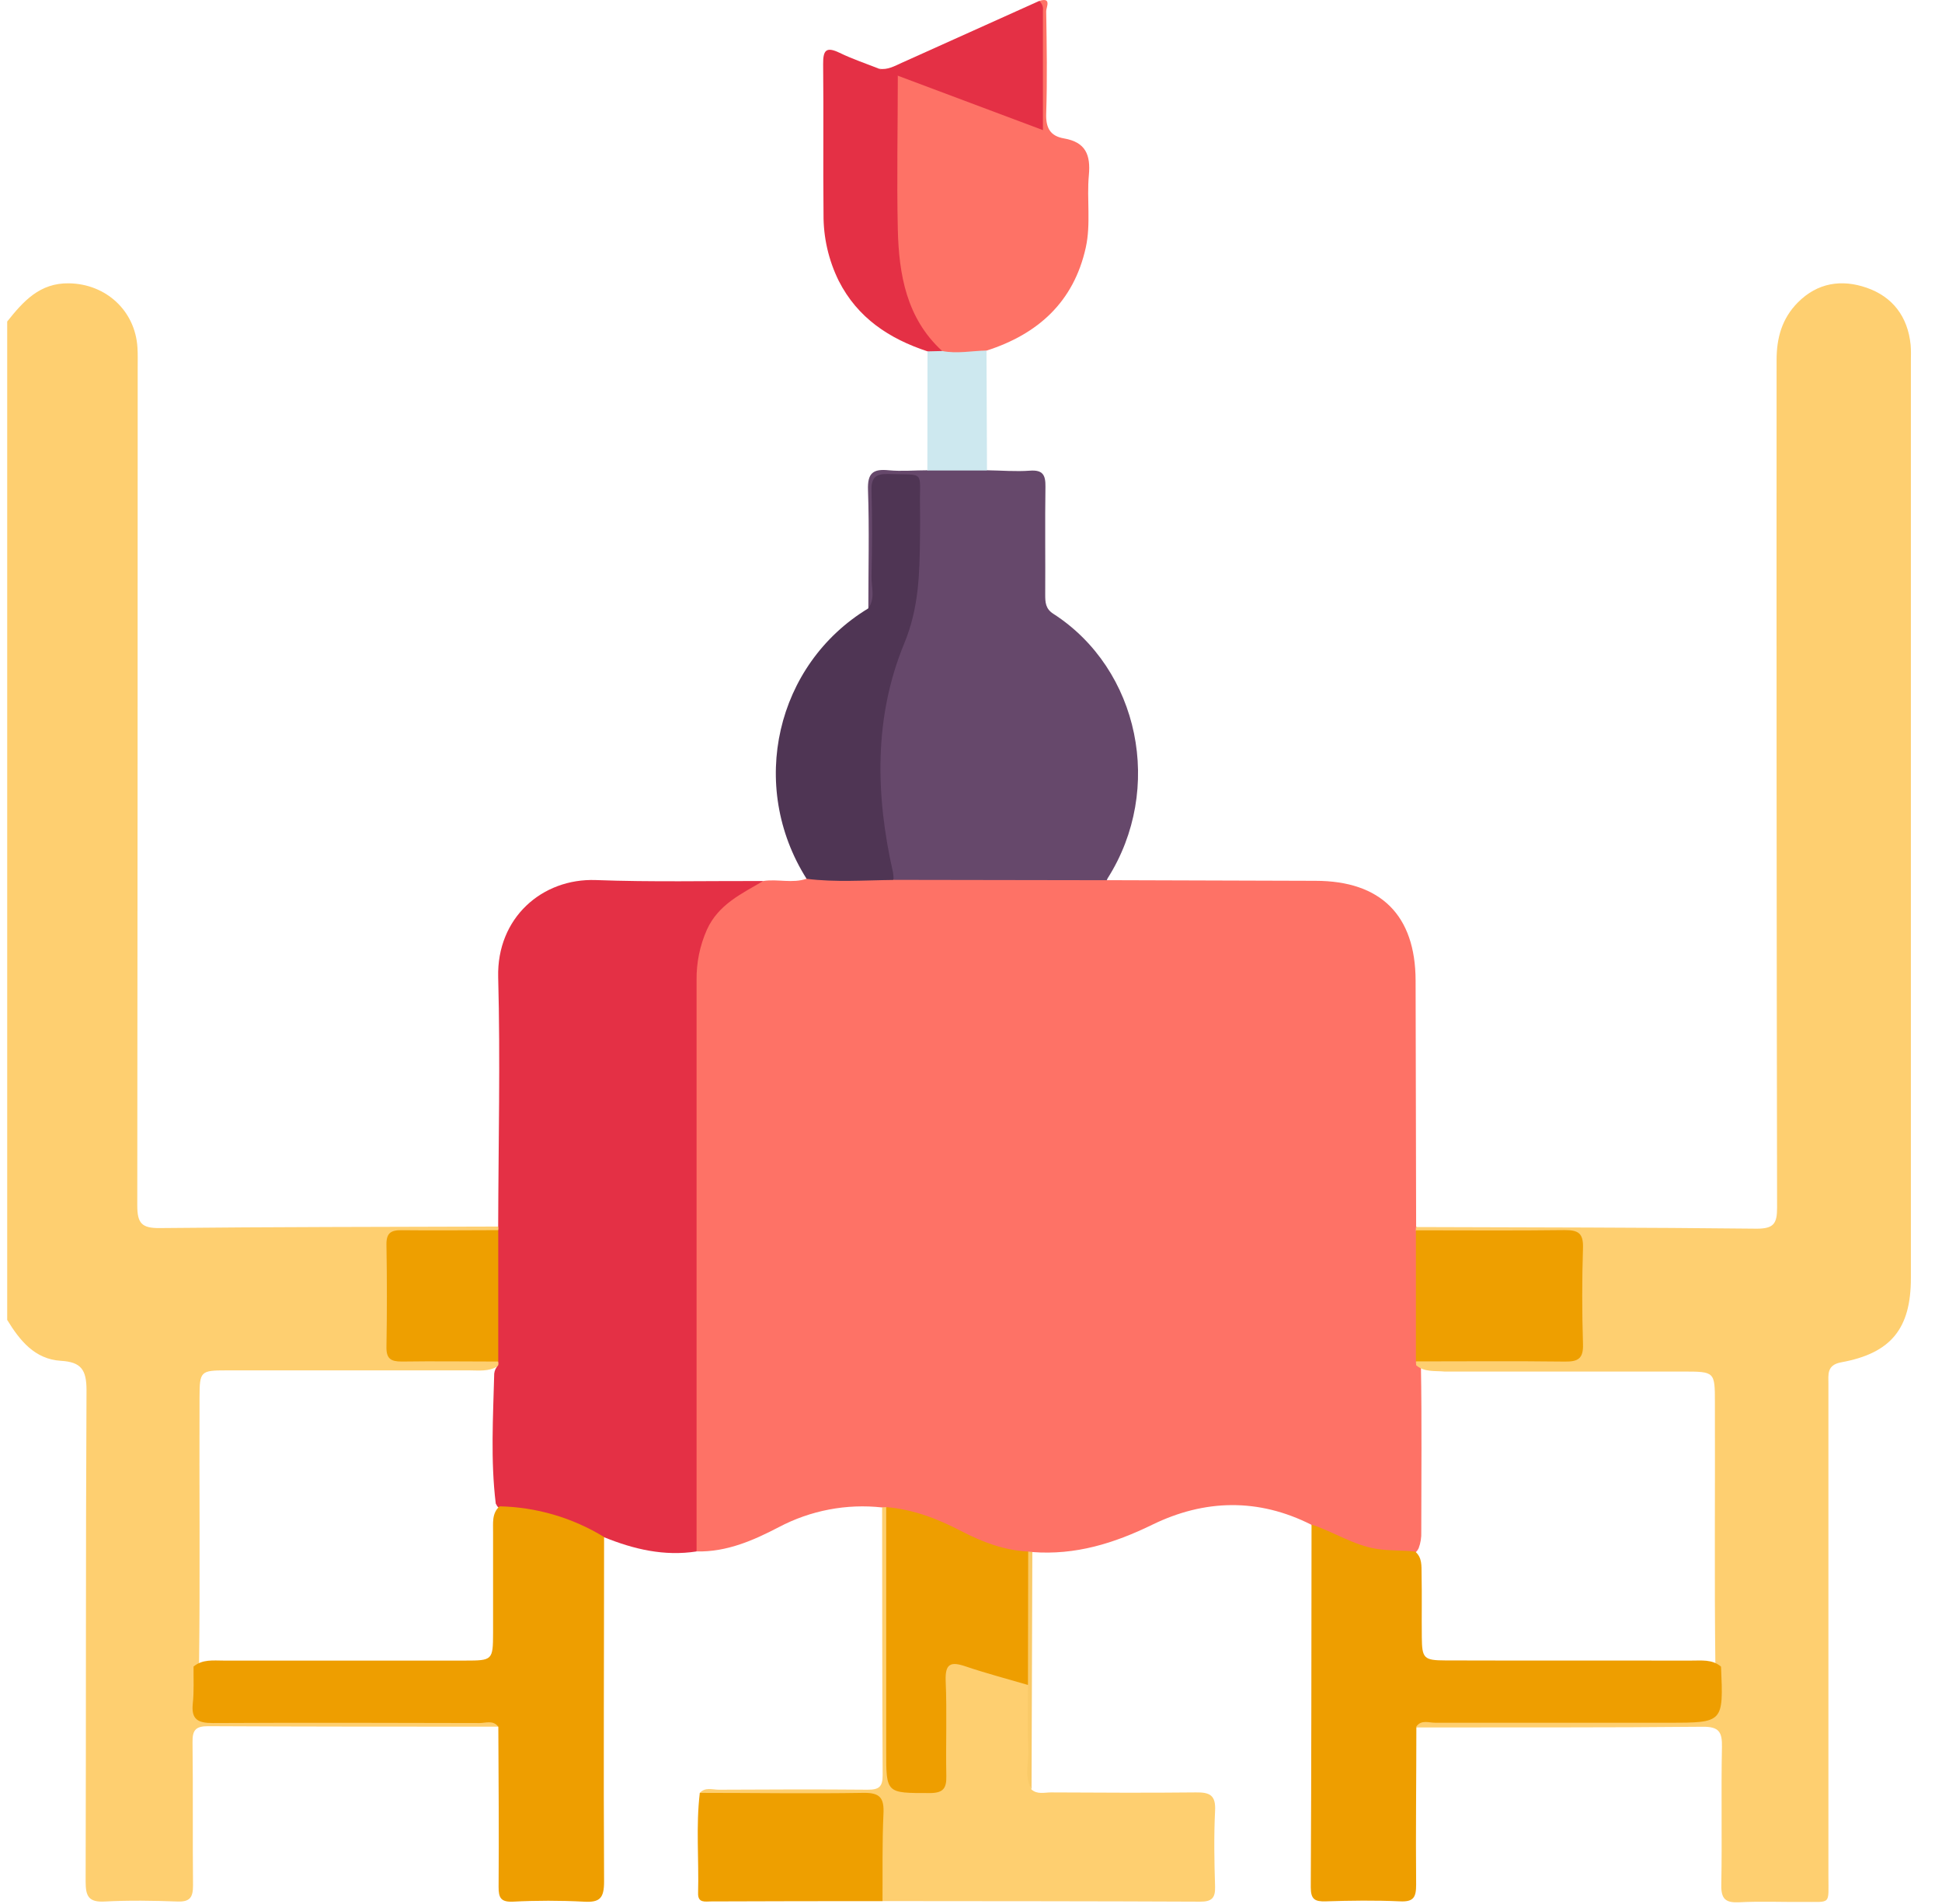 <svg width="51" height="50" viewBox="0 0 51 50" fill="none" xmlns="http://www.w3.org/2000/svg">
<g clip-path="url(#clip0_2884_50294)">
<path d="M13.089 45.344C10.549 45.344 8.008 45.344 5.467 45.331C5.142 45.331 5.052 45.429 5.056 45.75C5.072 47.004 5.056 48.258 5.069 49.513C5.069 49.823 4.991 49.948 4.66 49.935C4.026 49.912 3.389 49.902 2.755 49.935C2.333 49.959 2.248 49.804 2.249 49.41C2.262 45.11 2.249 40.81 2.272 36.51C2.272 35.972 2.133 35.768 1.601 35.736C0.913 35.695 0.52 35.203 0.189 34.662V8.443C0.61 7.916 1.04 7.427 1.812 7.44C2.78 7.456 3.55 8.155 3.61 9.128C3.621 9.305 3.616 9.485 3.616 9.665C3.616 16.994 3.612 24.323 3.605 31.653C3.605 32.117 3.715 32.255 4.195 32.25C7.158 32.219 10.122 32.22 13.086 32.21C13.097 32.22 13.105 32.233 13.11 32.246C13.115 32.26 13.117 32.275 13.115 32.29C13.114 32.304 13.109 32.318 13.101 32.331C13.093 32.343 13.083 32.354 13.071 32.362C12.503 32.571 11.913 32.45 11.334 32.46C10.232 32.485 10.328 32.385 10.323 33.456C10.323 33.976 10.318 34.496 10.323 35.017C10.328 35.538 10.373 35.577 10.878 35.586C11.413 35.594 11.951 35.586 12.486 35.586C12.696 35.586 12.912 35.57 13.096 35.711C13.106 35.723 13.113 35.736 13.117 35.751C13.121 35.766 13.122 35.782 13.12 35.797C13.118 35.812 13.113 35.827 13.105 35.84C13.098 35.853 13.088 35.865 13.076 35.875C12.839 36.025 12.572 35.987 12.314 35.987C10.194 35.987 8.075 35.987 5.955 35.987C5.262 35.987 5.243 36.009 5.24 36.698C5.23 39.046 5.257 41.393 5.227 43.74C5.25 44.049 5.233 44.358 5.244 44.667C5.252 44.925 5.38 45.05 5.637 45.06C5.799 45.066 5.961 45.068 6.128 45.068C8.226 45.068 10.323 45.061 12.416 45.078C12.649 45.088 12.988 44.944 13.089 45.344Z" fill="#FECF70"/>
<path d="M20.045 23.136C20.423 23.077 20.811 23.206 21.185 23.075C21.649 22.874 22.136 23.004 22.611 22.977C22.916 22.958 23.221 22.968 23.527 22.977C25.189 22.944 26.853 22.966 28.515 22.966C28.712 22.966 28.908 22.957 29.065 23.114L34.544 23.131C36.264 23.131 37.172 24.038 37.176 25.75C37.18 27.904 37.184 30.056 37.19 32.208C37.225 32.259 37.255 32.314 37.278 32.372C37.376 33.48 37.312 34.591 37.316 35.701C37.316 35.763 37.316 35.825 37.316 35.887C37.342 37.334 37.325 38.781 37.325 40.228C37.331 40.374 37.308 40.521 37.256 40.658C37.185 40.811 37.04 40.855 36.895 40.855C35.978 40.878 35.146 40.641 34.438 40.041C33.046 39.336 31.631 39.371 30.259 40.041C29.253 40.532 28.238 40.844 27.115 40.758C27.071 40.785 27.025 40.809 26.978 40.829C26.507 40.894 26.069 40.748 25.668 40.541C24.919 40.152 24.124 39.857 23.303 39.663C23.258 39.639 23.212 39.615 23.169 39.587C22.232 39.483 21.286 39.664 20.453 40.104C19.776 40.457 19.083 40.759 18.297 40.742C18.117 40.558 18.143 40.321 18.143 40.096C18.139 35.325 18.139 30.554 18.143 25.782C18.141 25.618 18.151 25.453 18.172 25.291C18.327 24.116 18.909 23.448 20.045 23.136Z" fill="#FE7266"/>
<path d="M37.191 35.853L37.184 35.755C37.38 35.564 37.635 35.595 37.871 35.593C38.864 35.588 39.856 35.593 40.847 35.593C41.364 35.588 41.41 35.541 41.416 35.038C41.424 34.37 41.424 33.703 41.416 33.037C41.41 32.532 41.365 32.486 40.848 32.482C39.856 32.473 38.865 32.482 37.872 32.482C37.632 32.482 37.381 32.511 37.18 32.321L37.186 32.223C40.169 32.233 43.152 32.233 46.136 32.266C46.583 32.266 46.67 32.129 46.669 31.713C46.656 24.293 46.652 16.873 46.656 9.454C46.656 8.872 46.798 8.363 47.214 7.943C47.733 7.42 48.368 7.33 49.02 7.556C49.703 7.792 50.101 8.315 50.176 9.053C50.19 9.198 50.183 9.348 50.183 9.493C50.183 17.516 50.183 25.54 50.183 33.565C50.183 34.89 49.661 35.537 48.355 35.775C47.969 35.846 48.017 36.094 48.017 36.352C48.017 40.657 48.017 44.962 48.017 49.267C48.017 50.041 48.099 49.94 47.341 49.946C46.787 49.951 46.232 49.926 45.678 49.955C45.319 49.973 45.196 49.873 45.204 49.496C45.227 48.29 45.197 47.082 45.221 45.876C45.228 45.487 45.147 45.342 44.719 45.346C42.208 45.37 39.697 45.361 37.186 45.364C37.18 45.081 37.416 45.136 37.567 45.113C37.842 45.087 38.118 45.081 38.394 45.096C40.377 45.096 42.358 45.096 44.34 45.096C44.999 45.096 45.028 45.057 45.038 44.413C45.038 44.201 45.038 43.99 45.049 43.78C45.02 41.467 45.044 39.153 45.036 36.84C45.036 36.019 45.036 36.018 44.192 36.018C42.107 36.018 40.022 36.018 37.936 36.018C37.684 35.993 37.413 36.041 37.191 35.853Z" fill="#FECF70"/>
<path d="M20.044 23.136C19.473 23.471 18.866 23.751 18.565 24.413C18.379 24.831 18.287 25.284 18.293 25.741C18.293 30.742 18.293 35.743 18.293 40.742C17.444 40.874 16.643 40.685 15.863 40.368C15.848 40.368 15.83 40.384 15.817 40.379C14.936 40.048 14.03 39.785 13.109 39.593C13.063 39.584 13.044 39.525 13.019 39.484C12.881 38.347 12.95 37.209 12.979 36.071C12.988 35.989 13.025 35.913 13.082 35.854C13.092 35.822 13.092 35.788 13.082 35.756C13.04 35.707 13.009 35.648 12.994 35.585C12.912 34.55 12.912 33.511 12.994 32.476C13.01 32.413 13.04 32.354 13.083 32.306C13.093 32.273 13.093 32.239 13.083 32.207C13.089 30.025 13.141 27.842 13.083 25.661C13.044 24.101 14.24 23.061 15.645 23.111C17.112 23.166 18.579 23.132 20.044 23.136Z" fill="#E43045"/>
<path d="M29.065 23.115L23.474 23.106C23.146 22.737 23.124 22.26 23.093 21.818C22.976 20.174 22.854 18.489 23.567 16.961C24.172 15.666 23.96 14.353 24.014 13.037C24.03 12.684 23.817 12.606 23.514 12.602C23.186 12.602 23.039 12.732 23.04 13.064C23.04 13.845 23.053 14.627 23.033 15.408C23.028 15.613 23.111 15.883 22.804 15.98C22.804 14.943 22.831 13.906 22.795 12.87C22.779 12.421 22.928 12.308 23.342 12.35C23.678 12.382 24.021 12.35 24.36 12.35C24.606 12.238 24.873 12.18 25.143 12.18C25.413 12.18 25.68 12.238 25.926 12.35C26.3 12.355 26.677 12.388 27.049 12.36C27.392 12.335 27.459 12.48 27.455 12.783C27.441 13.728 27.455 14.673 27.449 15.618C27.449 15.815 27.456 15.987 27.661 16.118C29.921 17.572 30.576 20.721 29.088 23.065C29.079 23.081 29.072 23.098 29.065 23.115Z" fill="#66486B"/>
<path d="M13.119 39.557C14.089 39.578 15.036 39.856 15.864 40.363C15.864 43.38 15.847 46.395 15.864 49.411C15.864 49.848 15.754 49.966 15.327 49.939C14.709 49.907 14.088 49.907 13.47 49.939C13.157 49.952 13.092 49.841 13.094 49.552C13.104 48.151 13.094 46.749 13.087 45.347C12.953 45.164 12.757 45.248 12.596 45.248C10.259 45.242 7.921 45.236 5.585 45.248C5.192 45.248 5.02 45.15 5.063 44.737C5.098 44.416 5.079 44.089 5.083 43.765C5.318 43.568 5.604 43.608 5.876 43.608C7.988 43.608 10.101 43.608 12.213 43.608C12.936 43.608 12.947 43.596 12.949 42.875C12.949 41.997 12.949 41.12 12.949 40.242C12.953 40.004 12.909 39.747 13.119 39.557Z" fill="#EE9E00"/>
<path d="M45.197 43.767C45.261 45.24 45.261 45.24 43.822 45.24C41.777 45.24 39.731 45.24 37.687 45.24C37.521 45.24 37.325 45.156 37.196 45.339C37.196 46.722 37.177 48.106 37.19 49.49C37.19 49.817 37.129 49.948 36.77 49.931C36.12 49.901 35.467 49.91 34.816 49.931C34.533 49.939 34.423 49.882 34.423 49.562C34.44 46.387 34.439 43.212 34.443 40.037C35.022 40.223 35.534 40.577 36.154 40.675C36.493 40.729 36.829 40.708 37.164 40.745C37.352 40.903 37.329 41.125 37.333 41.334C37.344 41.887 37.333 42.441 37.339 42.995C37.345 43.548 37.389 43.603 37.961 43.604C40.111 43.611 42.259 43.604 44.409 43.608C44.675 43.611 44.961 43.566 45.197 43.767Z" fill="#EE9E00"/>
<path d="M23.166 39.583L23.277 39.578C23.479 39.795 23.427 40.069 23.428 40.323C23.433 42.295 23.428 44.267 23.428 46.24C23.428 46.872 23.925 47.173 24.495 46.897C24.703 46.799 24.682 46.602 24.685 46.433C24.698 45.716 24.685 44.999 24.694 44.281C24.705 43.589 24.86 43.464 25.533 43.672C26.039 43.828 26.602 43.85 27.015 44.247C27.072 44.987 27.023 45.728 27.043 46.468C27.048 46.642 27.001 46.822 27.086 46.991C27.239 47.13 27.427 47.07 27.6 47.07C28.868 47.076 30.137 47.084 31.405 47.07C31.773 47.064 31.931 47.145 31.91 47.551C31.877 48.216 31.889 48.885 31.91 49.552C31.918 49.852 31.812 49.94 31.517 49.939C28.737 49.926 25.956 49.927 23.175 49.924C22.996 49.72 23.031 49.468 23.028 49.228C23.02 48.759 23.028 48.289 23.023 47.818C23.014 47.31 22.969 47.258 22.466 47.254C21.331 47.244 20.198 47.254 19.063 47.248C18.826 47.248 18.572 47.289 18.375 47.086C18.52 46.923 18.712 47 18.88 46.999C20.183 46.992 21.485 46.987 22.788 46.999C23.082 46.999 23.18 46.925 23.18 46.618C23.167 44.272 23.169 41.927 23.166 39.583Z" fill="#FECF70"/>
<path d="M27.291 0.025C27.629 -0.084 27.473 0.197 27.475 0.295C27.489 1.191 27.504 2.088 27.475 2.983C27.462 3.36 27.581 3.573 27.943 3.635C28.512 3.734 28.645 4.067 28.595 4.602C28.537 5.232 28.652 5.88 28.514 6.502C28.198 7.926 27.263 8.773 25.91 9.207C25.548 9.485 25.154 9.381 24.761 9.306C24.314 9.03 23.98 8.606 23.817 8.107C23.588 7.497 23.46 6.855 23.437 6.204C23.416 4.97 23.428 3.736 23.437 2.502C23.424 2.339 23.452 2.176 23.519 2.027C23.715 1.821 23.912 1.963 24.098 2.034C24.977 2.369 25.859 2.693 26.737 3.026C27.257 3.223 27.252 3.223 27.263 2.646C27.272 1.769 27.208 0.897 27.291 0.025Z" fill="#FE7266"/>
<path d="M22.799 15.979C22.996 15.714 22.88 15.412 22.887 15.13C22.904 14.383 22.909 13.633 22.887 12.886C22.876 12.537 23 12.438 23.335 12.448C24.317 12.475 24.145 12.35 24.161 13.282C24.166 13.558 24.161 13.835 24.161 14.111C24.149 15.057 24.135 15.959 23.747 16.897C22.947 18.832 22.991 20.879 23.452 22.912C23.462 22.977 23.467 23.042 23.466 23.108C22.704 23.116 21.942 23.174 21.182 23.078C19.637 20.632 20.381 17.444 22.799 15.979Z" fill="#4F3554"/>
<path d="M18.378 47.082C19.809 47.082 21.239 47.106 22.669 47.082C23.115 47.074 23.221 47.217 23.201 47.635C23.165 48.397 23.182 49.161 23.176 49.925C21.677 49.925 20.177 49.927 18.676 49.933C18.522 49.933 18.326 49.982 18.333 49.718C18.357 48.837 18.273 47.958 18.378 47.082Z" fill="#EE9F00"/>
<path d="M23.578 1.988C23.578 3.336 23.548 4.684 23.578 6.031C23.607 7.21 23.805 8.357 24.742 9.217C24.616 9.345 24.486 9.323 24.355 9.226C23.352 8.895 22.521 8.349 22.026 7.374C21.76 6.834 21.623 6.239 21.627 5.636C21.613 4.32 21.632 3.003 21.617 1.686C21.613 1.322 21.693 1.215 22.049 1.387C22.383 1.549 22.736 1.667 23.082 1.804C23.244 1.884 23.462 1.801 23.578 1.988Z" fill="#E43045"/>
<path d="M23.578 1.988C23.402 1.965 23.234 1.903 23.086 1.805C23.311 1.844 23.496 1.732 23.689 1.646L27.291 0.025C27.328 0.057 27.357 0.098 27.374 0.143C27.391 0.189 27.396 0.238 27.389 0.287C27.389 1.31 27.389 2.333 27.389 3.417L23.578 1.988Z" fill="#E43045"/>
<path d="M24.358 9.227L24.745 9.218C25.139 9.295 25.52 9.212 25.907 9.205C25.911 10.253 25.915 11.303 25.92 12.355H24.354C24.357 11.312 24.358 10.269 24.358 9.227Z" fill="#CDE8EF"/>
<path d="M27.09 46.991C26.894 46.658 27.02 46.295 27.005 45.949C26.98 45.383 26.997 44.815 26.996 44.248C26.885 44.107 26.831 43.929 26.846 43.751C26.838 42.912 26.838 42.074 26.846 41.237C26.846 41.059 26.861 40.881 27.001 40.746L27.111 40.755C27.105 42.833 27.098 44.912 27.09 46.991Z" fill="#FACA68"/>
<path d="M13.085 32.305V35.755C12.24 35.755 11.395 35.742 10.55 35.755C10.263 35.755 10.143 35.68 10.149 35.371C10.164 34.478 10.164 33.585 10.149 32.69C10.143 32.381 10.264 32.302 10.55 32.306C11.395 32.316 12.24 32.306 13.085 32.305Z" fill="#EE9F00"/>
<path d="M27.002 40.744L26.996 44.248C26.45 44.088 25.899 43.944 25.362 43.762C24.969 43.628 24.817 43.682 24.835 44.145C24.871 44.974 24.835 45.806 24.852 46.638C24.86 46.971 24.765 47.086 24.416 47.087C23.273 47.087 23.272 47.102 23.273 45.98C23.273 43.846 23.273 41.712 23.273 39.578C23.979 39.636 24.625 39.885 25.246 40.209C25.801 40.497 26.373 40.715 27.002 40.744Z" fill="#EE9E00"/>
<path d="M37.184 32.309C38.485 32.309 39.788 32.32 41.09 32.303C41.441 32.303 41.581 32.378 41.572 32.761C41.545 33.605 41.545 34.453 41.572 35.299C41.584 35.682 41.44 35.761 41.09 35.756C39.788 35.74 38.485 35.75 37.184 35.751V32.309Z" fill="#EE9F00"/>
</g>
<defs>
<clipPath id="clip0_2884_50294">
<rect width="50" height="49.943" fill="white" transform="translate(0.189)"/>
</clipPath>
</defs>
</svg>
